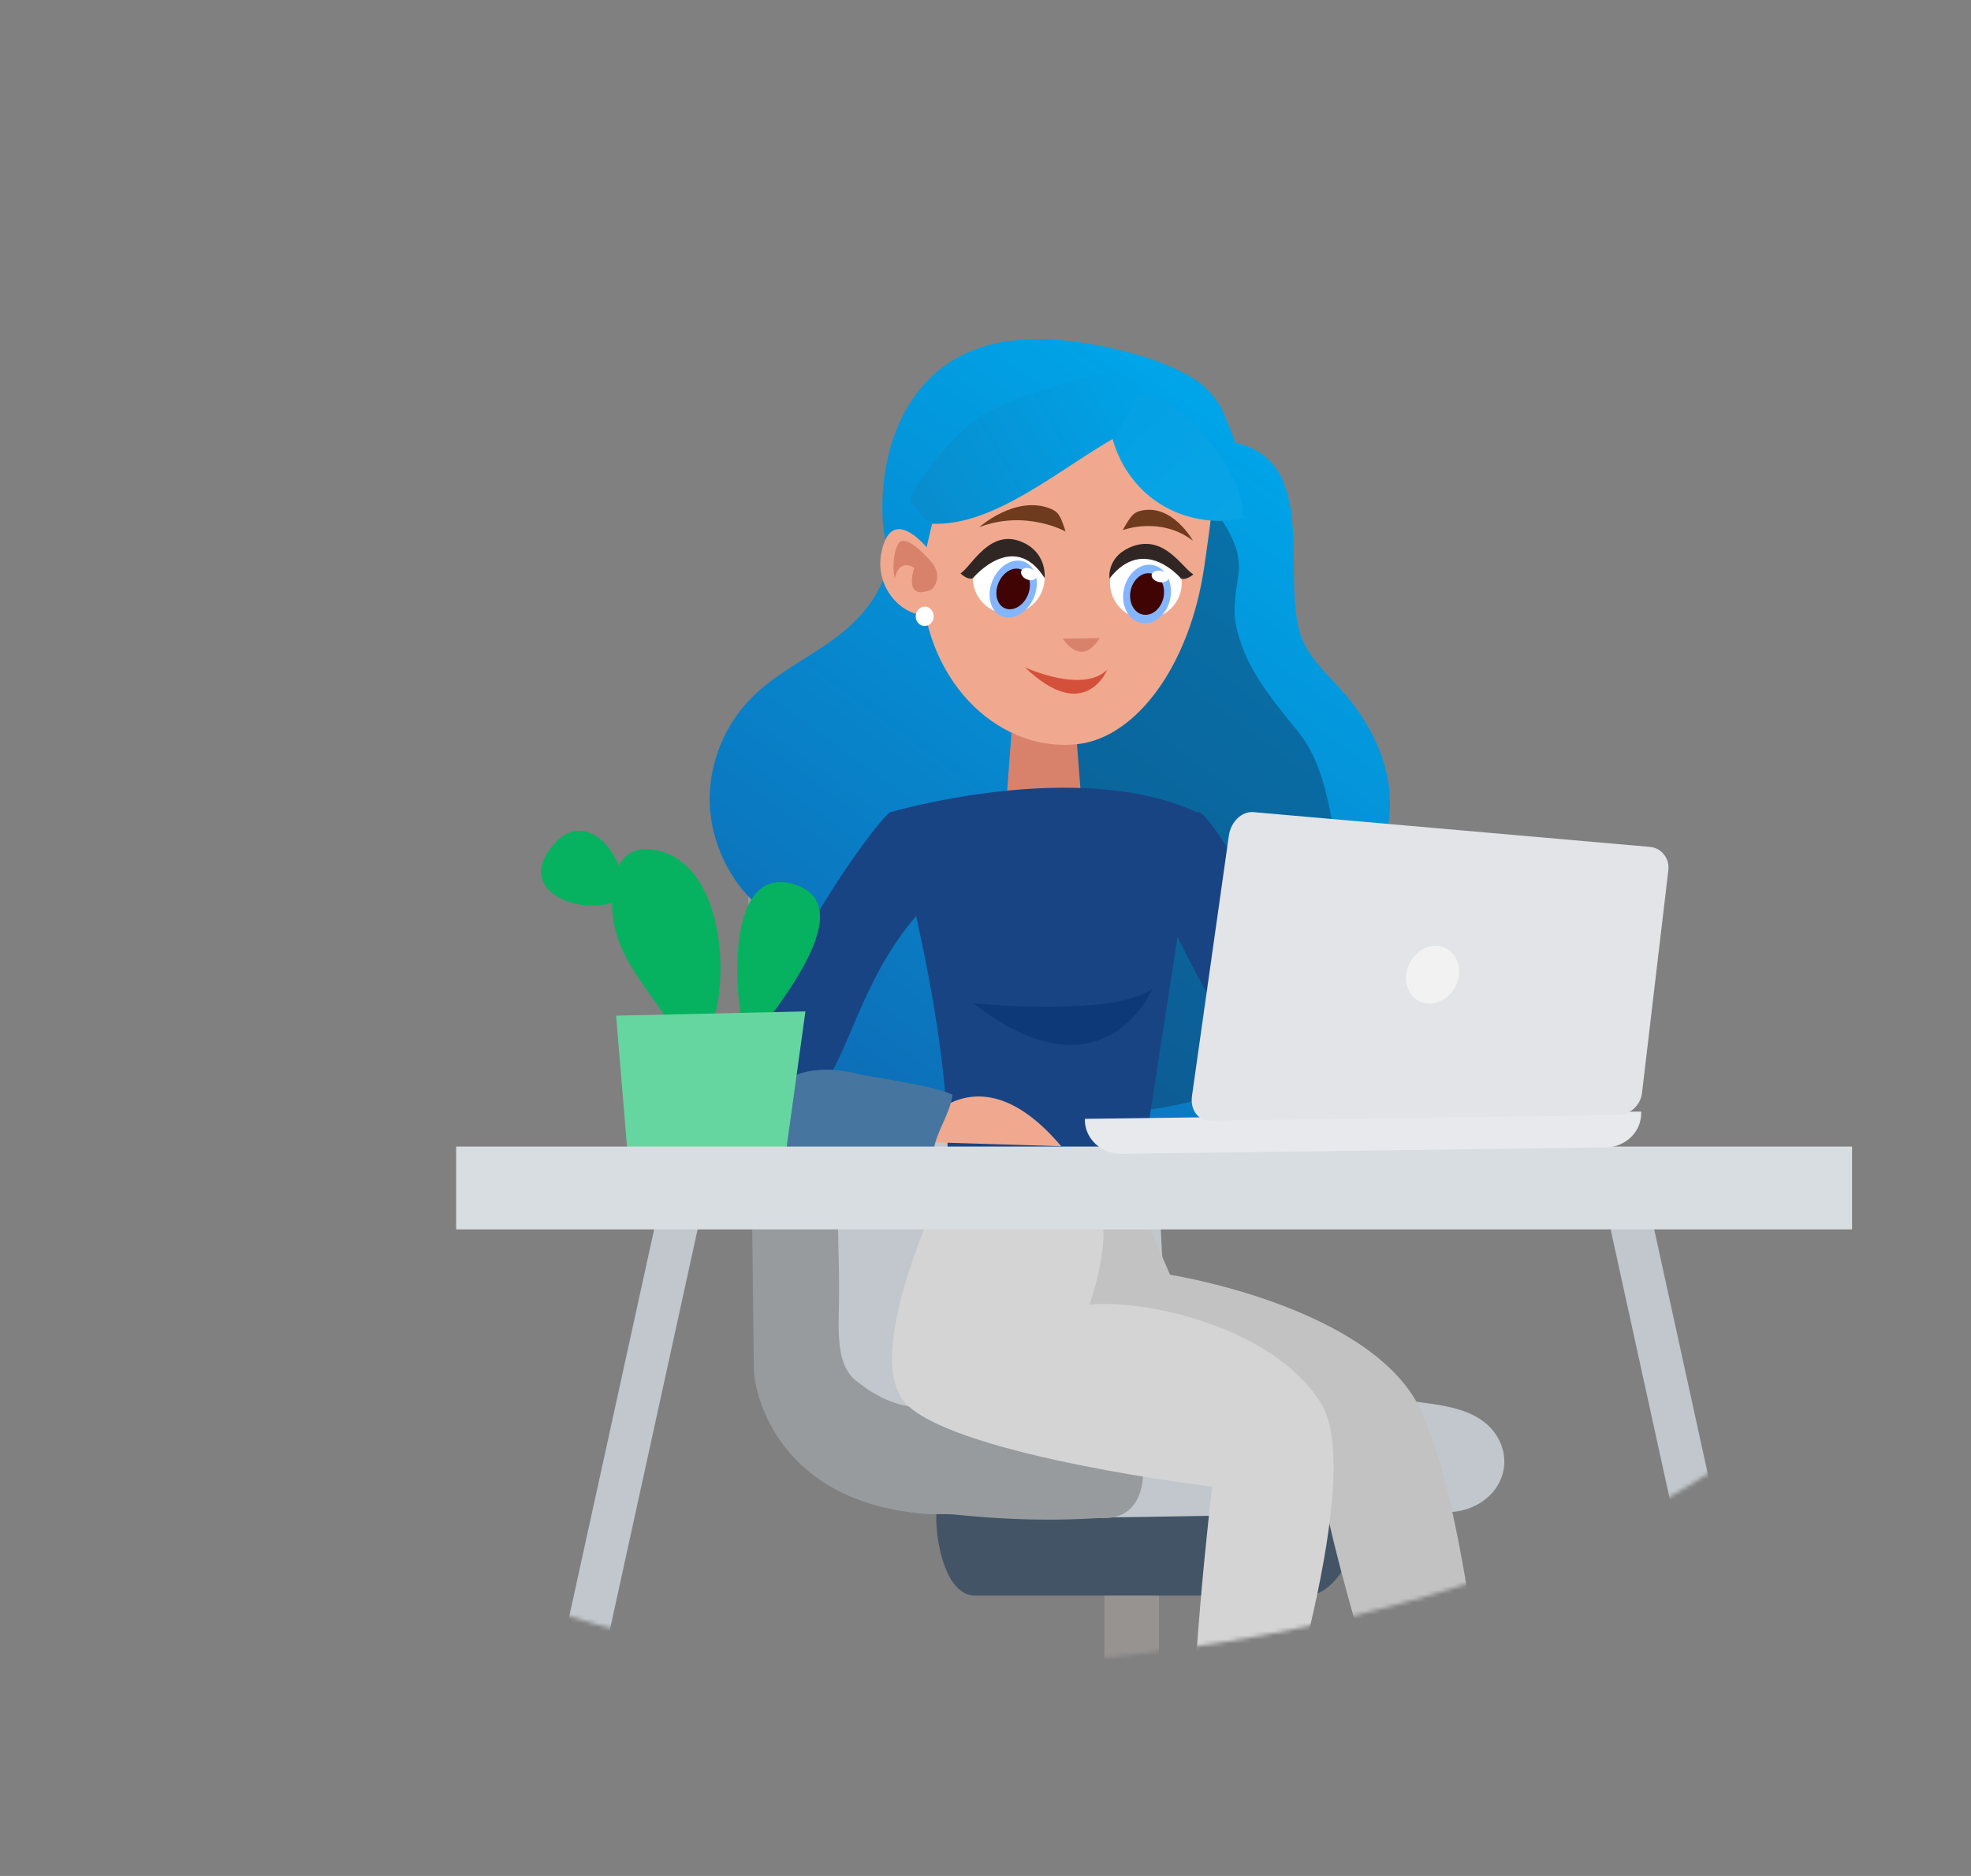 <svg xmlns="http://www.w3.org/2000/svg" width="479" height="456" fill="none"><rect width="100%" height="100%" fill="#808080" stroke="none"/><mask id="a" width="406" height="355" x="53" y="51" maskUnits="userSpaceOnUse" style="mask-type:alpha"><path fill="#84B5FF" d="M145.166 394.917c92.42 26.53 242.249-1.437 292.465-55.106 50.217-53.668-2.77-117.21-39.312-141.119-11.369-7.396 2.07-18.156-7.184-28.255-20.204-22.116 32.36-86.041 7.184-101.684-21.774-13.547-78.403-8.527-102.557-16.532-10.542-3.425-107.758 10.656-125.588 7.589-39.435-6.784-91.776 115.866-102.682 153.122-10.906 37.256-48.88 145.657 77.674 181.985Z"/></mask><g mask="url(#a)"><path fill="#969391" d="M268.387 379.543h13.258v33.534h-13.258v-33.534Z"/><path fill="#435467" d="M330.751 369.052c0 6.411-6.057 18.8-13.064 18.8h-80.696c-7.007 0-9.452-12.416-9.452-18.8v-.489c0-6.412 2.445-13.313 9.452-13.313h80.696c7.007 0 13.064 6.901 13.064 13.313v.489Z"/><path fill="#C1C7CC" d="M365.57 356.019c-.489 6.819-7.062 11.954-14.721 11.492-2.227-.136-85.367 1.63-88.789 1.331-14.939-1.249 6.98-7.335 0-15.214-11.815.054-14.205-.109-16.84-1.168-4.02-1.603-38.732-9.564-41.312-18.665-2.58-9.129-12.602-124.298-12.602-124.298 4.155-6.982 48.536-2.527 69.314 0 11.028 1.359 17.438 11.33 17.438 19.018 0 2.663.326 5.353.489 8.015.841 13.476 1.575 26.952 2.39 40.427.461 7.336.815 14.699 1.168 22.061.19 3.994.407 8.015.679 12.009.271 4.374-.218 9.618.95 13.856 3.423 12.77 28.845 14.047 39.682 14.182 17.383.218 13.445.815 21.892 1.821 7.442.896 12.793 2.173 16.487 5.732 2.634 2.554 3.992 5.977 3.775 9.401Z"/><path fill="#979B9E" d="M232.753 368.218c20.425 2.092 33.327.707 35.011.788 5.731.299 9.479-3.097 10.022-10.079.272-3.505-.679-6.955-2.608-9.509-2.716-3.559-6.708-4.755-12.276-5.488-6.329-.843-16.188-1.196-29.28-1.006a67.813 67.813 0 0 1-12.847-1.086c-4.862-.897-8.746-3.043-12.738-6.222-4.889-3.885-4.238-12.226-4.156-18.638.054-3.994.027-7.933-.082-11.9-.461-18.692-.488-37.411-.706-56.104-.108-10.46-.244-20.892-.353-31.352-.081-6.956-4.834-12.254-10.593-11.765-5.785.462-10.375 6.494-10.294 13.449l1.358 113.403c0 .435.028.842.055 1.277.163 1.739 1.385 10.84 8.827 19.344 7.497 8.558 18.415 13.449 32.566 14.644 2.58.19 5.324-.054 8.094.244Z"/><path fill="url(#b)" d="M260.063 260.432c-15.344 11.762-37.614 16.525-54.77 7.424-5.381-2.847-10.336-7.398-11.401-13.252-1.279-7.052 3.276-14.344 1.358-21.263-1.678-6.12-7.805-9.872-12.36-14.396-6.607-6.547-10.443-15.674-10.416-24.855.026-9.181 3.862-18.282 10.496-24.802 5.62-5.535 12.946-9.101 19.393-13.731 5.088-3.673 9.67-8.436 12.094-14.211 2.397-5.695.426-9.048.08-14.636-.719-11.948 2.291-25.307 10.895-34.195 11.135-11.55 27.678-11.364 42.303-8.383 7.406 1.49 15.584 3.805 22.084 7.744 2.77 1.676 4.608 3.725 6.5 6.413.612.852 4.022 9.341 3.889 9.314 21.684 4.95 10.043 34.967 16.703 48.752 2.104 4.338 5.78 7.691 9.004 11.283 5.647 6.334 10.069 13.944 11.454 22.3 1.386 8.356-.506 17.457-6.127 23.791-.905 1.038-1.971 2.049-2.317 3.38-.533 1.995.586 3.991 1.412 5.881 4.928 11.309-.719 24.402-7.832 34.488-4.769 6.786-10.389 13.226-17.688 17.164-11.642 6.307-26.346 5.322-38.334-.319"/><path fill="#113356" d="M270.453 111.651c7.326-3.566 16.676.399 21.205 7.185 4.502 6.786 10.363 12.827 9.297 20.89-.533 3.992-1.412 8.063-.613 12.028 2.025 10.272 8.365 17.777 14.972 25.893 5.594 6.866 7.405 15.993 8.844 24.722.852 5.216 1.545 10.964-1.226 15.461-3.516 5.695-7.539 13.039-11.321 18.548-6.234 9.021-2.584 17.83-10.123 25.813-2.238 2.342-5.381 3.566-8.471 4.55a79.094 79.094 0 0 1-19.287 3.433c-5.594.293-11.268-.053-16.543-1.889-12.946-4.551-21.604-19.08-19.26-32.599 1.785-10.245 8.844-18.761 12.201-28.634 2.397-7.078 2.797-14.822 1.172-22.114-2.078-9.207-7.379-18.361-5.088-27.516" opacity=".42"/><path fill="#D8826C" d="M244.325 198.045c-1.195 7.037 8.257 7.635 8.257 7.635 4.156 0 10.647-1.277 10.647-5.434l-2.01-26.055c0-4.157-3.395-7.553-7.551-7.553a7.553 7.553 0 0 0-7.55 7.553l-1.793 23.854Z"/><path fill="#F0A98F" d="M281.242 106.001c-.959-1.81-8.205.133-9.004-1.783-4.662 4.178-14.705-4.045-20.299-.878-7.326 4.151-13.213 8.303-21.312 10.644-2.663.772 1.199 2.529-1.625 2.662-.745 4.896-5.354 20.144-5.088 25.2 1.359 25.361 20.006 41.328 38.334 38.986 13.852-1.783 26.959-18.947 30.448-43.323.32-2.289 1.998-13.306 1.839-15.541-6.554-6.387-8.925-7.85-13.293-15.967Z"/><path fill="#D8826C" d="M258.307 155.235s4.316 7.265 8.951-.133l-8.951.133Z"/><path fill="#fff" d="M253.857 140.492c0 4.79-3.89 8.702-8.711 8.702a8.693 8.693 0 0 1-8.711-8.702c0-4.79 3.889-8.702 8.711-8.702 4.821 0 8.711 3.912 8.711 8.702Z"/><path fill="#84B5FF" d="M251.244 145.283c-1.545 3.646-5.035 5.668-7.805 4.524-2.77-1.171-3.756-5.056-2.238-8.702 1.545-3.672 5.035-5.668 7.779-4.524 2.797 1.145 3.809 5.03 2.264 8.702Z"/><path fill="#400404" d="M249.78 144.671c-1.092 2.581-3.57 4.018-5.541 3.193-1.971-.825-2.691-3.592-1.572-6.2 1.093-2.608 3.57-4.045 5.541-3.22 1.972.851 2.664 3.619 1.572 6.227Z"/><path fill="#fff" d="M251.883 140.308c-.293.718-1.359.931-2.371.505-1.012-.425-1.598-1.357-1.305-2.049.293-.718 1.358-.931 2.371-.505 1.012.425 1.598 1.357 1.305 2.049Z"/><path fill="#D5503B" d="M249.115 162.235s14.039 6.467 19.98.533c0 0-5.408 13.491-19.98-.533Z"/><path fill="#302725" d="M253.856 140.493s.693-5.588-4.768-8.409c-8.365-4.311-12.947 5.668-15.664 7.291 0 0 1.758 1.757 3.037 1.145 0-.027 9.91-11.869 17.395-.027Z"/><path fill="#fff" d="M269.759 141.693a8.693 8.693 0 0 0 8.711 8.702c4.795 0 8.711-3.885 8.711-8.702 0-4.79-3.889-8.675-8.711-8.675-4.795-.027-8.711 3.885-8.711 8.675Z"/><path fill="#84B5FF" d="M284.381 145.578c-.826 3.885-3.996 6.493-7.113 5.828-3.117-.666-4.955-4.338-4.129-8.197.826-3.885 3.996-6.493 7.113-5.854 3.09.665 4.954 4.338 4.129 8.223Z"/><path fill="#400404" d="M282.757 145.231c-.586 2.767-2.824 4.604-5.035 4.151-2.211-.452-3.516-3.087-2.957-5.828.586-2.767 2.85-4.63 5.061-4.151 2.185.452 3.517 3.06 2.931 5.828Z"/><path fill="#fff" d="M284.01 140.549c-.16.745-1.225 1.171-2.344.931-1.146-.239-1.918-1.038-1.785-1.783.16-.745 1.199-1.171 2.344-.931 1.146.239 1.945 1.038 1.785 1.783Z"/><path fill="#302725" d="M269.626 140.625s-.693-4.977 4.768-7.478c8.365-3.832 12.947 5.03 15.638 6.467 0 0-1.759 1.543-3.037 1.011.026 0-8.951-10.778-17.369 0Z"/><path fill="#6F3B1E" d="M237.977 128.142s8.844-7.903 17.315-4.497c1.972.798 2.425 1.73 3.677 5.562 0 0-9.644-5.402-20.992-1.065ZM289.925 131.444s-5.035-9.128-12.707-7.292c-1.785.426-2.397 1.251-4.395 4.711 0 .026 9.137-3.513 17.102 2.581Z"/><path fill="#F0A98F" d="M226.389 134.476s-9.404-12.826-12.121-.505c-2.158 9.819 6.607 17.031 12.041 15.195 5.434-1.836.08-14.69.08-14.69Z"/><path fill="#D8826C" d="M226.497 136.765s-6.66-8.089-8.364-4.284c-1.705 3.805-.693 8.276-.693 8.276s.693-5.109 4.742-2.741c0 0-2.877 8.409 4.315 5.216.027 0 2.851-2.794 0-6.467Z"/><path fill="#fff" d="M226.905 149.823c0 1.304-.985 2.342-2.184 2.342-1.225 0-2.184-1.064-2.184-2.342 0-1.303.985-2.368 2.184-2.368 1.199 0 2.184 1.038 2.184 2.368Z"/><path fill="url(#c)" d="M303.298 125.669c-7.618 2.129-16.196.586-22.67-4.071-6.473-4.657-10.682-12.348-11.108-20.305-.133-2.208.32-4.87 2.318-5.774.692-.32 1.491-.346 2.264-.32 4.715.133 9.244 2.13 13 5.03 3.756 2.901 6.739 6.653 9.377 10.591 1.891 2.848 3.596 5.828 4.635 9.075a24.3 24.3 0 0 1 1.092 6.307"/><path fill="url(#d)" d="M271.171 106.271c-13.932 7.877-29.702 21.795-44.807 21.023-.772-.026-4.662-4.79-4.981-5.402-.267-.532.026-1.197.319-1.783 3.064-5.801 11.269-15.887 17.369-19.32 6.1-3.432 12.787-5.615 19.447-7.584 3.383-.984 6.819-1.942 10.229-1.996 3.383-.053 6.793.879 8.684 3.167"/><path fill="#DE947A" d="M343.58 348.953s3.205-13.802-28.057-26.571c-31.235-12.769-44.001-14.155-45.766-5.162-1.766 8.993 5.894 27.767 50.546 39.83 18.171 4.89 23.277-8.097 23.277-8.097Z"/><path fill="#DE947A" d="M323.451 346.075v-.081c1.114-8.586 11.951-10.08 18.144-5.38 5.079 3.858 9.968 27.821 11.543 36.896 2.445 14.155 4.346 35.455 6.763 49.637.706 4.13 1.386 8.232 1.983 12.362 3.205 7.145 3.884 8.314 6.6 13.313 2.716 4.972 5.297 4.591 2.771 5.705-4.075 1.82-15.672-1.793-18.388-9.781-1.494-4.347-2.336-6.194-2.879-11.003-24.038-46.323-27.406-84.658-26.537-91.668Z"/><path fill="#F0A98F" d="M321.302 346.649s1.304-14.101-31.343-22.577c-32.675-8.45-45.495-8.124-46.065 1.005-.571 9.156 9.56 26.707 55.408 32.684 18.687 2.445 22-11.112 22-11.112Z"/><path fill="#C2C2C2" d="M345.234 342.647c-11.924-25.131-60.895-32.793-60.895-32.793l-7.66-17.877-17.872-.408c-29.361 55.778 28.085 48.959 35.337 51.512 7.225 2.554 26.808 17.035 26.808 17.035 3.829 22.143 20.425 77.078 24.689 77.486 4.264.435 16.595-4.673 16.595-4.673s-5.106-65.178-17.002-90.282Z"/><path fill="#F0A98F" d="M305.605 346.103c2.608-6.548 12.141-7.662 15.564-.707 2.824 5.706 0 35.13-2.662 43.932-4.156 13.775-8.366 27.522-12.521 41.27-1.223 3.994-2.445 7.988-3.776 11.954-.326 7.825-.217 9.183-.027 14.862.19 5.651-.054 14.399-2.825 14.29-4.454-.163-12.195-13.014-11.054-21.382.625-4.564 2.39-10.106 4.047-14.671.489-88.679 12.331-87.212 13.254-89.548Z"/><path fill="#D4D4D4" d="M233.279 279.621s-26.265 49.882-12.494 62.189c13.77 12.335 73.796 19.562 73.796 19.562s-6.383 54.066-4.264 71.535l16.595 2.554s25.966-75.801 14.042-94.52c-11.924-18.72-42.996-25.131-56.196-23.827 0 0 6.383-17.877 1.711-24.289-4.671-6.385-33.19-14.889-33.19-13.204Z"/><path fill="#194484" d="M229.773 287.826c3.613-30.973-13.417-90.391-13.417-90.391s45.44-13.422 74.502 0l-14.857 96.042s-8.039 2.01-19.311.407c-11.218-1.63-26.917-6.058-26.917-6.058Z"/><path fill="#0E3979" d="M236.482 243.836s34.169 3.532 43.594-3.532c0 0-11.788 28.282-43.594 3.532Z"/><path fill="#8F99B6" d="M278.552 294.238s-19.094 9.101-49.08-4.999c.299-1.413.897-9.102.897-9.102l46.798 5.923 1.385 8.178Z"/><path fill="#D4D4D4" d="m248.132 281.981-2.282 14.535-5.894-.461 2.255-15.46 5.921 1.386Z"/><path fill="#EAEAEA" d="m271.301 283.805 1.82 13.177-14.993 1.358-.897-16.356 14.07 1.821Zm-9.561 10.433 6.573-1.359v-6.14l-7.714-.679 1.141 8.178Z"/><path fill="#194484" d="M368.668 278.809s-12.25.489-26.726-2.337c-12.956-2.527-27.705-7.662-36.966-18.176-10.756-12.226-20.507-34.233-20.507-34.233s2.77-24.343 6.41-26.598c3.612-2.255 28.791 48.279 35.309 52.273 3.748 2.282 16.704 6.847 27.895 11.085 8.338 3.151 15.699 6.113 17.464 7.797 4.156 3.913-2.879 10.189-2.879 10.189Z"/><path fill="#22272E" d="M375.783 278.836c-1.548-7.58-6.6-13.15-12.602-13.15-6.003 0-11.055 5.57-12.603 13.15h25.205Z"/><path fill="#F0A98F" d="M356.311 272.584c0 1.738-1.739 3.124-3.884 3.124-2.146 0-3.884-1.413-3.884-3.124 0-1.739 1.738-3.125 3.884-3.125 2.145-.027 3.884 1.386 3.884 3.125ZM361.689 265.687c0 2.499-1.167 4.537-2.634 4.537-1.467 0-2.635-2.038-2.635-4.537 0-2.5 1.168-4.51 2.635-4.51 1.467 0 2.634 2.01 2.634 4.51ZM369.32 266.011c-.815 2.337-2.58 3.831-3.966 3.315-1.358-.516-1.819-2.853-1.005-5.189.815-2.337 2.581-3.831 3.966-3.315 1.385.516 1.82 2.853 1.005 5.189ZM375.595 272.156c-1.548 1.902-3.694 2.663-4.808 1.685-1.113-.978-.76-3.342.761-5.244 1.548-1.902 3.694-2.662 4.807-1.684 1.114 1.005.761 3.341-.76 5.243ZM377.415 278.347c-2.282.733-4.482.163-4.889-1.304-.435-1.467 1.059-3.233 3.341-3.994 2.281-.734 4.481-.163 4.916 1.304.407 1.467-1.087 3.26-3.368 3.994ZM220.86 277.476s14.585-25.375 37.047 1.142l-37.047-1.142Z"/><path fill="#194484" d="M216.382 197.439c-1.766.136-33.191 40.781-37.129 74.796 0 0-.217 13.394 19.04-6.14 7.659-7.771 10.43-27.359 24.499-43.606 0-.027.869-25.62-6.41-25.05Z"/><path fill="#4676A0" d="M231.482 266.094c-5.106-2.391-19.311-4.13-22.869-5.026-22.517-5.76-27.215 13.965-27.215 13.965-3.884 6.52 27.161 5.705 45.549 4.211.787-4.429 3.992-8.694 4.535-13.15Z"/><path fill="#06B25F" d="M192.615 214.852c19.04 5.271-8.529 35.292-11.245 40.183v-3.07c-2.716-5.815-6.057-41.895 11.245-37.113Z"/><path fill="#06B25F" d="M160.295 206.862c16.677 4.13 18.007 36.271 10.212 47.845l-6.138-3.07c-5.84-11.031-15.183-18.122-15.618-31.462-.244-7.879 1.874-15.703 11.544-13.313Z"/><path fill="#06B25F" d="M134.139 205.749c7.904-9.808 17.383 1.385 17.383 10.46v2.038c-8.175 5.162-26.916-.68-17.383-12.498Z"/><path fill="#66D6A0" d="m195.737 245.851-5.106 36.814-37.835 1.032-3.069-36.814 46.01-1.032Z"/><path fill="#C1C7CC" d="m432.254 485.125-40.986-187.004 9.859-3.314 41.72 190.318h-10.593ZM128.731 485.123l40.958-187.003-9.832-3.315-41.746 190.318h10.62Z"/><path fill="#D8DDE1" d="M110.857 278.698h339.241v20.133H110.857v-20.133Z"/><path fill="#E7E9ED" d="M398.821 270.196c0 .109.027.245.027.353.054 4.565-3.83 8.314-8.664 8.368l-117.634 1.549c-4.862.054-8.828-3.586-8.909-8.151 0-.136 0-.244.027-.353l135.153-1.766Z"/><path fill="#E2E4E8" d="M289.683 266.364c-.489 3.369 1.494 6.086 4.373 6.032l99.11-1.331c2.907-.027 5.514-2.391 5.867-5.298l6.41-54.202c.353-2.907-1.657-5.461-4.481-5.706l-96.34-8.449c-2.825-.245-5.487 2.309-5.976 5.678l-8.963 63.276Z"/><path fill="#F2F2F2" d="M341.781 236.697c-.517 3.912 1.928 7.145 5.459 7.226 3.531.082 6.79-2.934 7.306-6.792.489-3.831-1.955-7.064-5.459-7.254-3.504-.109-6.763 2.907-7.306 6.82Z"/></g><defs><linearGradient id="b" x1="197.819" x2="307.39" y1="260.221" y2="110.097" gradientUnits="userSpaceOnUse"><stop stop-color="#0D6EB7"/><stop offset="1" stop-color="#00A4E8"/></linearGradient><linearGradient id="c" x1="303.491" x2="263.328" y1="126.864" y2="83.972" gradientUnits="userSpaceOnUse"><stop stop-color="#00A2E7"/><stop offset="0" stop-color="#09A4E6"/><stop offset="1" stop-color="#01A0E4"/></linearGradient><linearGradient id="d" x1="221.098" x2="277.755" y1="124.292" y2="90.991" gradientUnits="userSpaceOnUse"><stop stop-color="#0491D7"/><stop offset="0" stop-color="#098CCD"/><stop offset="1" stop-color="#00A3E7"/></linearGradient></defs></svg>